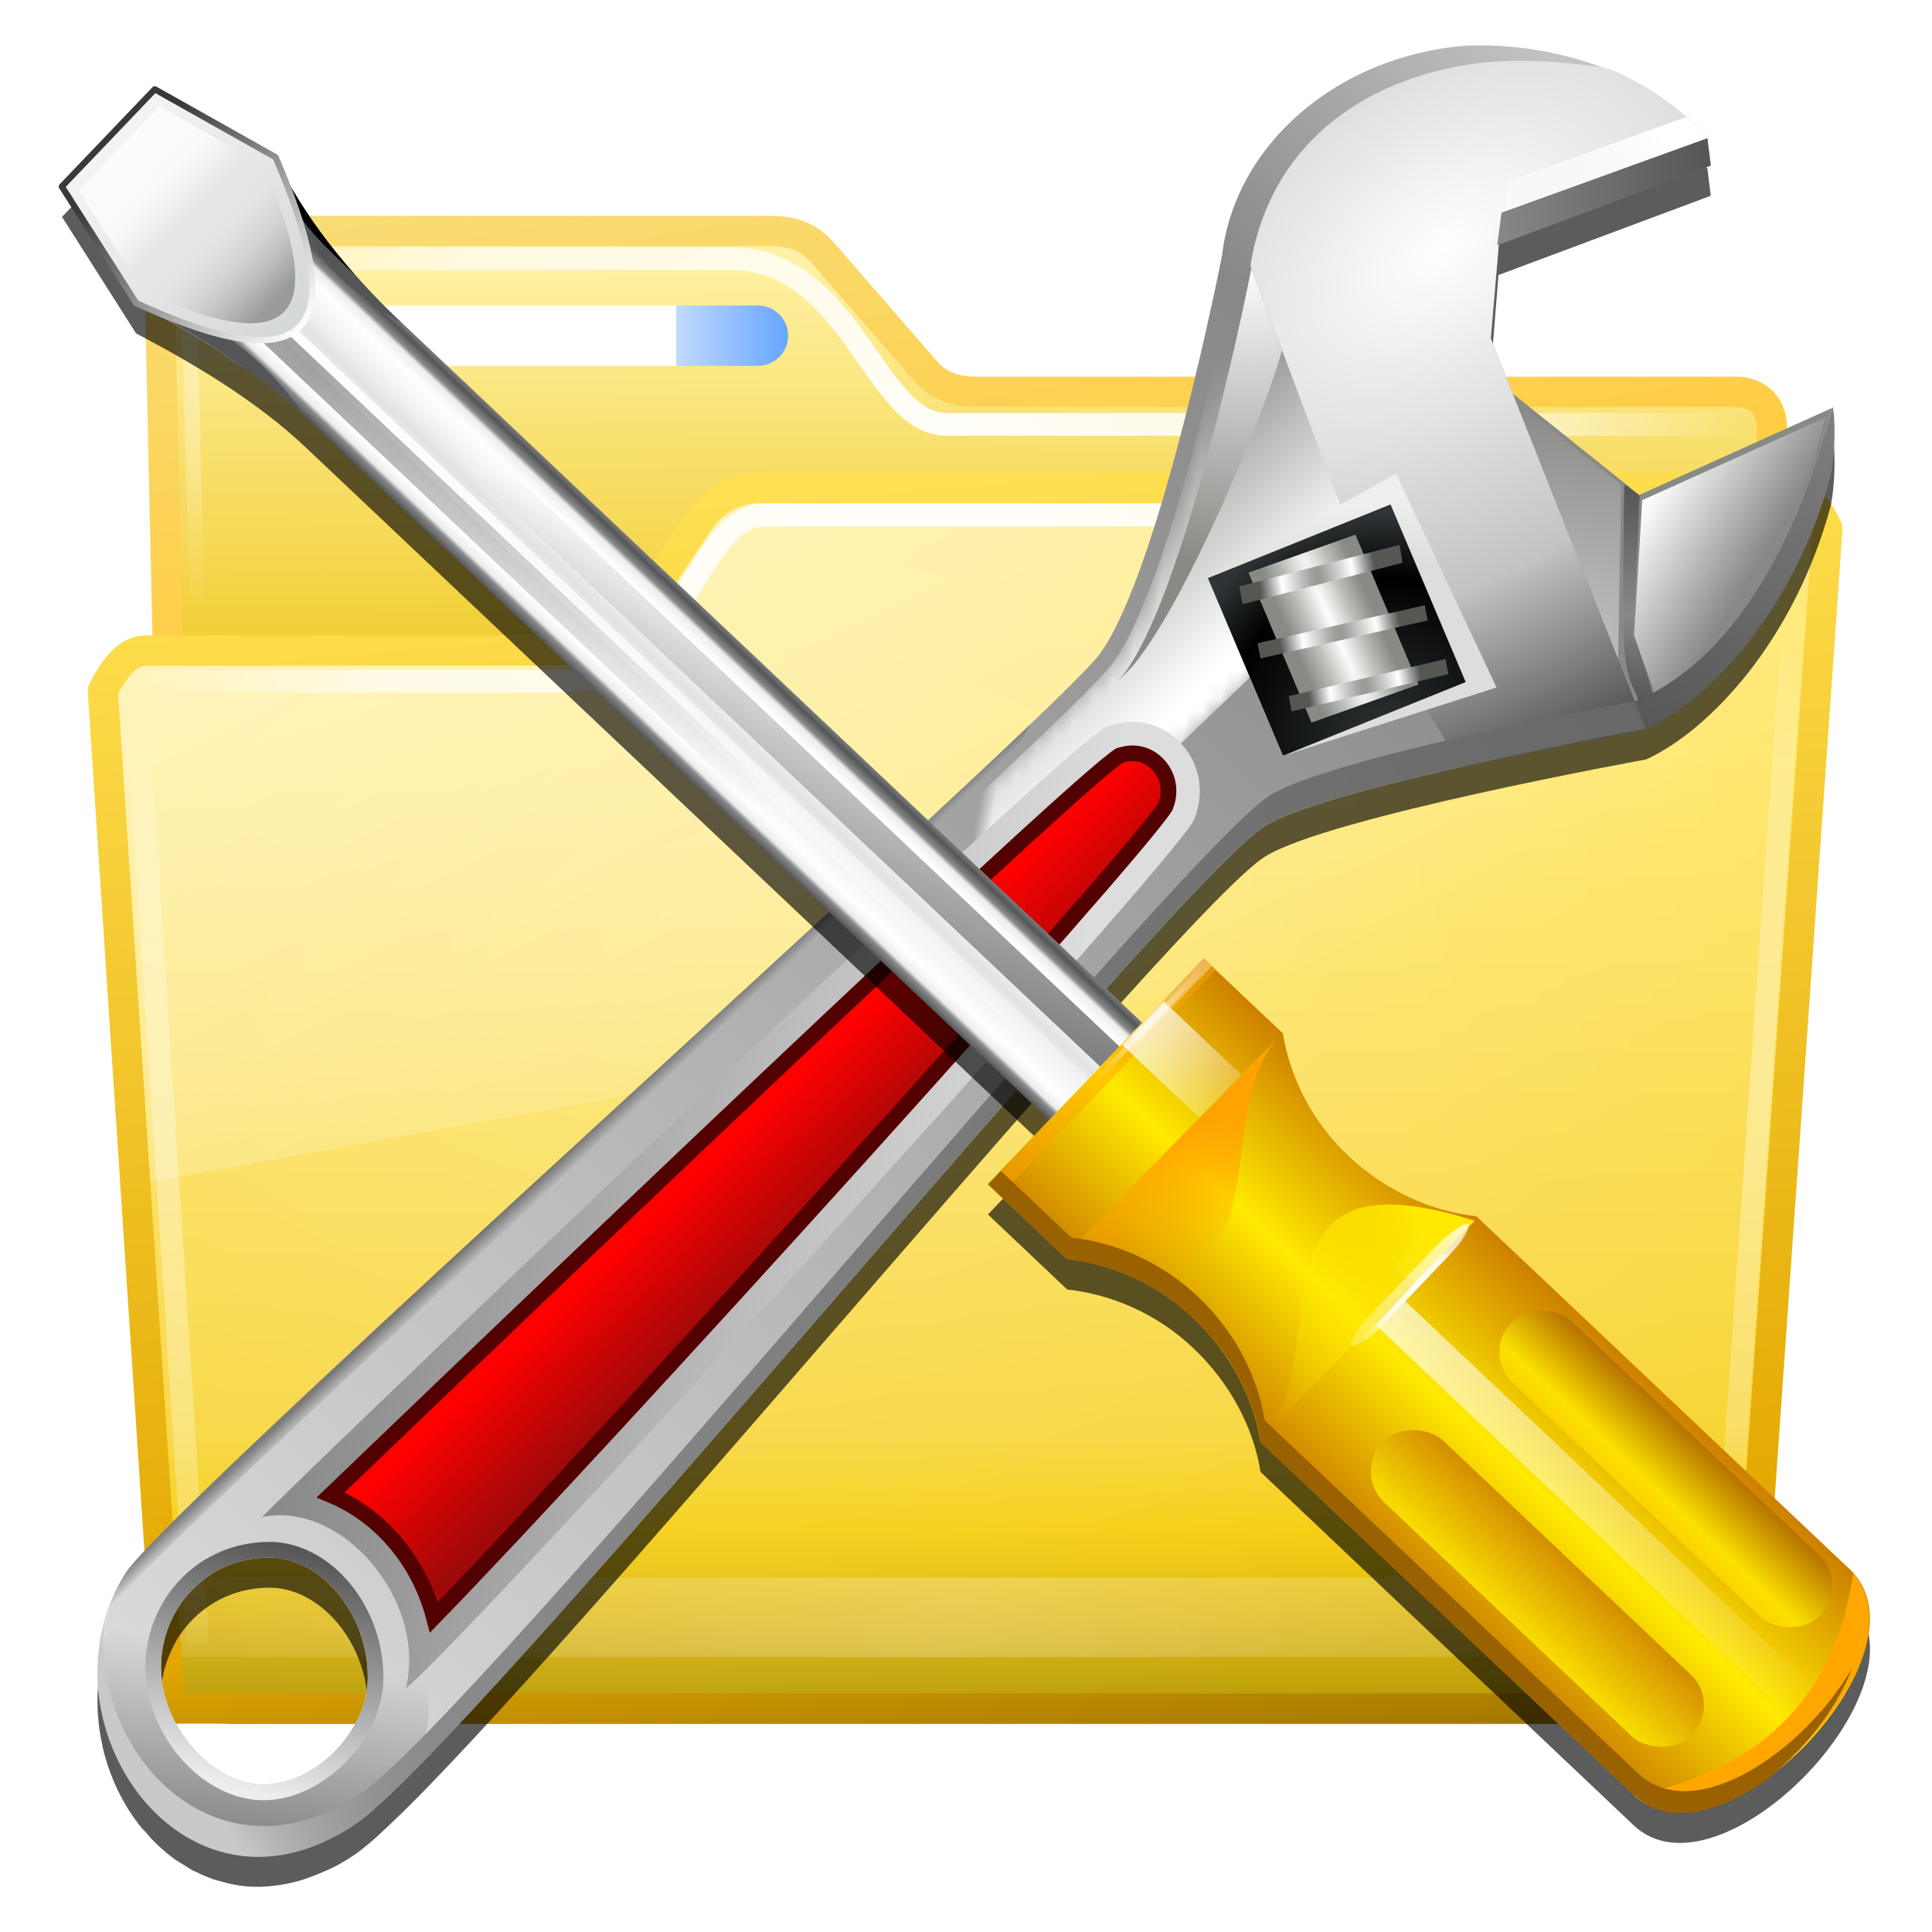 <svg height="256" viewBox="0 0 256 256" width="256" xmlns="http://www.w3.org/2000/svg" xmlns:xlink="http://www.w3.org/1999/xlink">
  <defs>
    <linearGradient id="linearGradient6701">
      <stop offset="0" stop-color="#fff"/>
      <stop offset="1" stop-color="#fff" stop-opacity="0"/>
    </linearGradient>
    <filter id="filter4454" color-interpolation-filters="sRGB" height="4.714" width="1.323" x="-.161" y="-1.857">
      <feGaussianBlur stdDeviation="15.477"/>
    </filter>
    <linearGradient id="linearGradient4786" gradientTransform="matrix(5.366 0 0 5.087 24.876 281.347)" gradientUnits="userSpaceOnUse" x1="15.133" x2="15.044" y1="17.42" y2="6.623">
      <stop offset="0" stop-color="#f0c923"/>
      <stop offset="1" stop-color="#fff1a5"/>
    </linearGradient>
    <filter id="filter4123" color-interpolation-filters="sRGB" height="1.737" width="1.154" x="-.077" y="-.369">
      <feGaussianBlur stdDeviation="6.45"/>
    </filter>
    <linearGradient id="linearGradient4790" gradientUnits="userSpaceOnUse" x1="107.5" x2="94.814" y1="357" y2="279.762">
      <stop offset="0" stop-color="#ffcd44"/>
      <stop offset="1" stop-color="#f5e38c"/>
    </linearGradient>
    <linearGradient id="linearGradient11897" gradientUnits="userSpaceOnUse" x1="148.066" x2="148.066" y1="486.029" y2="315.263">
      <stop offset="0" stop-color="#b79b0a"/>
      <stop offset=".063" stop-color="#dcb50c"/>
      <stop offset=".13" stop-color="#f5ce0c"/>
      <stop offset=".2" stop-color="#f7d435"/>
      <stop offset=".7" stop-color="#ffe564"/>
      <stop offset="1" stop-color="#ffe76d"/>
    </linearGradient>
    <radialGradient id="radialGradient69112" cx="147.016" cy="525.86" gradientTransform="matrix(1.587 0 -0 .753 -86.287 85.9)" gradientUnits="userSpaceOnUse" r="103.047" xlink:href="#linearGradient6701"/>
    <filter id="filter4375-19" color-interpolation-filters="sRGB" height="2.706" width="1.027" x="-.014" y="-.853">
      <feGaussianBlur stdDeviation="1.066"/>
    </filter>
    <linearGradient id="linearGradient4324-3">
      <stop offset="0" stop-color="#fff"/>
      <stop offset=".711" stop-color="#fff" stop-opacity=".653"/>
      <stop offset="1" stop-color="#fff" stop-opacity="0"/>
    </linearGradient>
    <linearGradient id="linearGradient6330" gradientUnits="userSpaceOnUse" x1="167.422" x2="180.588" y1="320.081" y2="482.759">
      <stop offset="0" stop-color="#ffe051"/>
      <stop offset=".853" stop-color="#e3a700"/>
      <stop offset="1" stop-color="#9b7200"/>
    </linearGradient>
    <linearGradient id="linearGradient6345" gradientUnits="userSpaceOnUse" x1="85.711" x2="130.892" y1="333.963" y2="426.569">
      <stop offset="0" stop-color="#fff" stop-opacity=".501"/>
      <stop offset="1" stop-color="#fff" stop-opacity="0"/>
    </linearGradient>
    <radialGradient id="radialGradient6522" cx="129.671" cy="373.827" gradientTransform="matrix(1.648 -.21 .129 1 -143.259 41.552)" gradientUnits="userSpaceOnUse" r="108.063">
      <stop offset="0" stop-color="#fff" stop-opacity=".3"/>
      <stop offset="1" stop-color="#fff" stop-opacity="0"/>
    </radialGradient>
    <linearGradient id="linearGradient1153" gradientUnits="userSpaceOnUse" x1="28.764" x2="104.454" y1="36.473" y2="36.473">
      <stop offset="0" stop-color="#fff"/>
      <stop offset=".804" stop-color="#fff"/>
      <stop offset=".804" stop-color="#c2daff"/>
      <stop offset="1" stop-color="#67a5ff"/>
    </linearGradient>
    <radialGradient id="radialGradient4473" cx="247.518" cy="398.591" gradientTransform="matrix(18.995 1.488 -.695 8.777 -4177.069 -3468.231)" gradientUnits="userSpaceOnUse" r="6.67" xlink:href="#linearGradient4324-3"/>
    <filter id="filter4504" color-interpolation-filters="sRGB" height="1.017" width="1.596" x="-.298" y="-.008">
      <feGaussianBlur stdDeviation=".366"/>
    </filter>
    <radialGradient id="radialGradient4510" cx="247.068" cy="400.185" gradientTransform="matrix(18.991 -1.537 .728 8.902 -4934.661 -2770.632)" gradientUnits="userSpaceOnUse" r="6.67" xlink:href="#linearGradient4324-3"/>
    <radialGradient id="radialGradient4684" cx="143.602" cy="314.059" gradientTransform="matrix(1 .005 -.003 .66 .994 125.472)" gradientUnits="userSpaceOnUse" r="101.605" xlink:href="#linearGradient4324-3"/>
    <filter id="filter4686" color-interpolation-filters="sRGB" height="1.267" width="1.014" x="-.007" y="-.133">
      <feGaussianBlur stdDeviation=".559"/>
    </filter>
    <radialGradient id="radialGradient5200" cx="143.602" cy="314.059" gradientTransform="matrix(1 .005 -.003 .66 .994 134.194)" gradientUnits="userSpaceOnUse" r="101.605" xlink:href="#linearGradient4324-3"/>
    <radialGradient id="radialGradient1239" cx="53.078" cy="315.766" gradientTransform="matrix(12.122 -.519 1.255 28.998 -987.397 -8818.051)" gradientUnits="userSpaceOnUse" r=".945" xlink:href="#linearGradient6701"/>
    <filter id="filter1241" color-interpolation-filters="sRGB" height="1.082" width="5.77" x="-2.385" y="-.041">
      <feGaussianBlur stdDeviation=".696"/>
    </filter>
    <filter id="filter11957" height="1.098" width="1.094" x="-.047" y="-.049">
      <feGaussianBlur stdDeviation="2.34"/>
    </filter>
    <linearGradient id="linearGradient6125" gradientTransform="matrix(.792 -.828 .808 .764 64.734 -65.12)" gradientUnits="userSpaceOnUse" spreadMethod="reflect" x1="32.228" x2="35.936" y1="48" y2="48">
      <stop offset="0" stop-color="#535557"/>
      <stop offset=".138" stop-color="#898a8c"/>
      <stop offset=".203" stop-color="#ececec"/>
      <stop offset=".335" stop-color="#fafafa"/>
      <stop offset=".395" stop-color="#fff"/>
      <stop offset=".531" stop-color="#fafafa"/>
      <stop offset=".845" stop-color="#ebecec"/>
      <stop offset="1" stop-color="#e1e2e3"/>
    </linearGradient>
    <linearGradient id="linearGradient6122" gradientTransform="matrix(.65 0 0 1.365 107.758 -124.767)" gradientUnits="userSpaceOnUse" x1="36.46" x2="36.46" xlink:href="#linearGradient6701" y1="89.612" y2="17.51"/>
    <linearGradient id="linearGradient6119" gradientTransform="matrix(1.114 0 0 1.112 -171.959 -128.891)" gradientUnits="userSpaceOnUse" x1="36.46" x2="39.504" xlink:href="#linearGradient3904" y1="108.283" y2="69.417"/>
    <linearGradient id="linearGradient3904">
      <stop offset="0" stop-color="#141515"/>
      <stop offset="1" stop-color="#535557" stop-opacity="0"/>
    </linearGradient>
    <clipPath id="clipPath3850">
      <path d="m5.684-4c1.084 3.861 2 8 2 12 0 17.928 8 18.508 8 0 0-4 .591-8.446 2-12-1.649-7.286-7.455-20.563-12 0z"/>
    </clipPath>
    <filter id="filter3834" height="1.151" width="1.524" x="-.262" y="-.076">
      <feGaussianBlur stdDeviation=".419"/>
    </filter>
    <filter id="filter3838" height="1.151" width="1.642" x="-.321" y="-.076">
      <feGaussianBlur stdDeviation=".419"/>
    </filter>
    <linearGradient id="linearGradient6112" gradientTransform="matrix(1.114 0 0 1.112 92.96 2.62)" gradientUnits="userSpaceOnUse" x1="38.828" x2="36.46" xlink:href="#linearGradient3904" y1="104.492" y2="17.51"/>
    <linearGradient id="linearGradient3943" gradientTransform="matrix(.77 -.805 .808 .764 65.806 -65.864)" gradientUnits="userSpaceOnUse" x1="34.165" x2="34.165" y1="4.863" y2="-14.006">
      <stop offset="0" stop-color="#d3d6d6"/>
      <stop offset="1" stop-color="#f7f7f7"/>
    </linearGradient>
    <linearGradient id="linearGradient6517" gradientTransform="matrix(.77 -.805 .808 .764 65.806 -65.864)" gradientUnits="userSpaceOnUse" x1="38.074" x2="38.074" y1="4.27" y2="-10.423">
      <stop offset="0" stop-color="#fff"/>
      <stop offset="1" stop-color="#393939"/>
    </linearGradient>
    <linearGradient id="linearGradient4190" gradientTransform="matrix(.894 -.935 .938 .887 44.053 -77.536)" gradientUnits="userSpaceOnUse" spreadMethod="reflect" x1="36" x2="28" xlink:href="#linearGradient2575-3" y1="100" y2="100"/>
    <linearGradient id="linearGradient2575-3" gradientUnits="userSpaceOnUse" x1="28" x2="28" y1="57.5" y2="0">
      <stop offset="0" stop-color="#ffea00"/>
      <stop offset="1" stop-color="#cd8000"/>
    </linearGradient>
    <clipPath id="clipPath4242">
      <path d="m-4 77.788v5.593c1.354 1.798 2.255 4.14 2.255 6.764 0 2.653-.874 5.09-2.255 6.894v26.357c0 6.117 16 6.157 16 0v-26.357c-1.381-1.805-2.255-4.241-2.255-6.894 0-2.624.901-4.966 2.255-6.764v-5.593z"/>
    </clipPath>
    <filter id="filter4238" height="1.225" width="1.15" x="-.075" y="-.112">
      <feGaussianBlur stdDeviation="1.124"/>
    </filter>
    <linearGradient id="linearGradient4346" gradientTransform="matrix(.666 -.697 .7 .662 76.177 -111.978)" gradientUnits="userSpaceOnUse" x1="5.193" x2="5.135" xlink:href="#linearGradient6701" y1="103.954" y2="115.656"/>
    <linearGradient id="linearGradient4342" gradientUnits="userSpaceOnUse" x1="5.229" x2="4.875" xlink:href="#linearGradient6701" y1="131.854" y2="128.862"/>
    <filter id="filter4404" height="1.291" width="1.23" x="-.115" y="-.146">
      <feGaussianBlur stdDeviation=".152"/>
    </filter>
    <radialGradient id="radialGradient4440" cx="4.749" cy="132.252" gradientTransform="matrix(.965 0 0 .379 132.695 53.693)" gradientUnits="userSpaceOnUse" r="5.322" xlink:href="#linearGradient6701"/>
    <linearGradient id="linearGradient4471" gradientUnits="userSpaceOnUse" x1="79.887" x2="82.301" y1="73.662" y2="82.671">
      <stop offset="0" stop-color="#ffa300"/>
      <stop offset="1" stop-color="#ffa300" stop-opacity="0"/>
    </linearGradient>
    <filter id="filter4501" height="1.149" width="1.157" x="-.079" y="-.074">
      <feGaussianBlur stdDeviation=".487"/>
    </filter>
    <linearGradient id="linearGradient4515" gradientUnits="userSpaceOnUse" x1="75.586" x2="89.453" y1="85.084" y2="79.224">
      <stop offset="0" stop-color="#ffe900"/>
      <stop offset="1" stop-color="#ffe900" stop-opacity="0"/>
    </linearGradient>
    <linearGradient id="linearGradient4525" gradientTransform="matrix(1.049 0 0 1.047 64.119 10.711)" gradientUnits="userSpaceOnUse" x1="58.557" x2="63.943" xlink:href="#linearGradient2575-3" y1="107.767" y2="107.767"/>
    <linearGradient id="linearGradient4537" gradientUnits="userSpaceOnUse" x1="9.303" x2="-5.854" xlink:href="#linearGradient6701" y1="133.252" y2="130.593"/>
    <filter id="filter4551" height="1.673" width="1.064" x="-.032" y="-.337">
      <feGaussianBlur stdDeviation=".155"/>
    </filter>
    <clipPath id="clipPath4588">
      <path d="m13.038 82.093 5.304 5.304c2.989.421 6.065 1.788 8.553 4.276 2.516 2.516 3.998 5.655 4.399 8.676l24.995 24.995c5.801 5.801 21.012-9.334 15.173-15.173l-24.995-24.995c-3.021-.401-6.16-1.884-8.676-4.399-2.488-2.488-3.855-5.564-4.276-8.553l-5.304-5.304z"/>
    </clipPath>
    <filter id="filter4584" height="1.113" width="1.088" x="-.044" y="-.056">
      <feGaussianBlur stdDeviation="1.083"/>
    </filter>
    <radialGradient id="radialGradient4602" cx="4.749" cy="132.252" gradientTransform="matrix(.965 0 0 .379 133.228 28.956)" gradientUnits="userSpaceOnUse" r="5.322" xlink:href="#linearGradient6701"/>
    <clipPath id="clipPath4632">
      <rect filter="url(#filter4626)" height="3.742" rx="0" width="13.334" x="-2.926" y="130.973"/>
    </clipPath>
    <filter id="filter4626" height="2.196" width="1.258" x="-.129" y="-.598">
      <feGaussianBlur stdDeviation=".425"/>
    </filter>
    <linearGradient id="linearGradient6930" gradientTransform="matrix(1.164 -.03 .028 1.158 76.791 -110.03)" gradientUnits="userSpaceOnUse" x1="8.383" x2="15.022" y1="8.32" y2="14.959">
      <stop offset="0" stop-color="#fff" stop-opacity=".739"/>
      <stop offset=".25" stop-color="#fff" stop-opacity="0"/>
      <stop offset=".5" stop-color="#ccc" stop-opacity="0"/>
      <stop offset="1" stop-color="#9a9a9a"/>
    </linearGradient>
    <linearGradient id="linearGradient7698" gradientTransform="matrix(1.049 0 0 1.047 75.714 11.392)" gradientUnits="userSpaceOnUse" x1="58.557" x2="63.943" y1="107.767" y2="107.767">
      <stop offset="0" stop-color="#ffd700"/>
      <stop offset=".252" stop-color="#ffea00"/>
      <stop offset="1" stop-color="#b06d00"/>
    </linearGradient>
    <linearGradient id="linearGradient4338" gradientTransform="matrix(.965 0 0 .963 130.227 2.689)" gradientUnits="userSpaceOnUse" x1="5.193" x2="5.193" xlink:href="#linearGradient6701" y1="88.987" y2="145.649"/>
    <filter id="filter12490" height="1.094" width="1.098" x="-.049" y="-.047">
      <feGaussianBlur stdDeviation="2.351"/>
    </filter>
    <linearGradient id="linearGradient11382" gradientTransform="matrix(.97 -.083 -.084 -.972 -104.658 -192.518)" gradientUnits="userSpaceOnUse" x1="258.884" x2="286.16" y1="-326.09" y2="-287.653">
      <stop offset="0" stop-color="#555"/>
      <stop offset=".686" stop-color="#888"/>
    </linearGradient>
    <linearGradient id="linearGradient11384" gradientTransform="matrix(1.022 .18 -.18 1.022 84.84 42.714)" gradientUnits="userSpaceOnUse" x1="92.628" x2="104.532" y1="26.589" y2="31.235">
      <stop offset="0" stop-color="#fff"/>
      <stop offset=".639" stop-color="#888"/>
    </linearGradient>
    <radialGradient id="radialGradient11386" cx="172.123" cy="4.748" gradientTransform="matrix(7.211 -.294 -.236 -5.843 -1071.666 175.125)" gradientUnits="userSpaceOnUse" r="4.697">
      <stop offset="0" stop-color="#fff"/>
      <stop offset="1" stop-color="#3e3e3e"/>
    </radialGradient>
    <linearGradient id="linearGradient11388" gradientTransform="matrix(1.022 .18 -.18 1.022 84.84 42.714)" gradientUnits="userSpaceOnUse" x1="14.921" x2="107.755" y1="124.677" y2="-17.99">
      <stop offset="0" stop-color="#ddd"/>
      <stop offset=".686" stop-color="#888"/>
      <stop offset=".893" stop-color="#ddd"/>
    </linearGradient>
    <linearGradient id="linearGradient11392" gradientTransform="translate(-80)" gradientUnits="userSpaceOnUse" x1="40.528" x2="52.982" xlink:href="#XMLID_4_" y1="55.75" y2="64.646"/>
    <linearGradient id="XMLID_4_" gradientTransform="translate(-80)" gradientUnits="userSpaceOnUse" x1="40.528" x2="52.982" y1="55.75" y2="64.646">
      <stop offset="0" stop-color="#fff" stop-opacity="0"/>
      <stop offset=".893" stop-color="#fff"/>
    </linearGradient>
    <mask id="mask10545" maskUnits="userSpaceOnUse">
      <path d="m-.051 18.554-.796-8.894s8.988-5.178 11.227-6.467c-6.395-3.983-14.034-2.123-14.121-2.1-7.162 1.903-12.167 7.772-12.167 14.129 0 .239.007.479.021.718v.002c0 .357-.363 20.788-3.366 26.896-1.081 2.198-11.148 15.342-22.805 30.562-12.137 15.847-27.242 35.568-28.24 38.04-.541 1.338-.781 2.686-.781 3.995 0 3.786 2.019 7.228 4.596 9.186.4-.701.828-1.443 1.286-2.229-1.823-1.291-3.266-3.318-3.698-5.609-.396-2.096.064-4.303 1.264-6.057 1.171-1.713 2.972-2.871 5.07-3.263 1.626-.303 3.379.13 4.94 1.219.193.135.376.284.558.436 10.748-16.885 29.125-43.768 60.258-85.294-1.872-3.04-3.246-5.27-3.246-5.27z" fill="url(#linearGradient10549)"/>
    </mask>
    <linearGradient id="linearGradient10549" gradientUnits="userSpaceOnUse" x1="-64.279" x2="-55.064" y1="125.786" y2="108.343">
      <stop offset="0"/>
      <stop offset=".893" stop-color="#fff"/>
    </linearGradient>
    <radialGradient id="radialGradient11394" cx="77.004" cy="13.14" gradientTransform="matrix(.363 .532 -.857 .585 144.478 21.356)" gradientUnits="userSpaceOnUse" r="64.406">
      <stop offset="0" stop-color="#fff"/>
      <stop offset=".5" stop-color="#c3c4c2"/>
      <stop offset="1"/>
    </radialGradient>
    <linearGradient id="linearGradient11396" gradientUnits="userSpaceOnUse" x1="77.217" x2="73.449" y1="44.766" y2="30.555">
      <stop offset=".722" stop-color="#ddd"/>
      <stop offset="1" stop-color="#eeeeec"/>
    </linearGradient>
    <radialGradient id="radialGradient11398" cx="78.776" cy="44.608" gradientUnits="userSpaceOnUse" r="14.32">
      <stop offset="0" stop-color="#2e3436"/>
      <stop offset=".722"/>
      <stop offset="1" stop-color="#2e3436"/>
    </radialGradient>
    <radialGradient id="radialGradient11400" cx="92.734" cy="20.431" gradientTransform="matrix(.613 -.292 -5.266 -7.965 125.01 227.992)" gradientUnits="userSpaceOnUse" r="4.145">
      <stop offset="0" stop-color="#fff"/>
      <stop offset=".527" stop-color="#babdb6"/>
      <stop offset="1" stop-color="#888a85"/>
    </radialGradient>
    <radialGradient id="radialGradient11402" cx="292.492" cy="43.389" gradientTransform="matrix(.498 -.221 -2.937 -8.328 56.261 466.268)" gradientUnits="userSpaceOnUse" r="6.873" xlink:href="#lg2"/>
    <linearGradient id="lg2">
      <stop offset="0" stop-color="#888a85"/>
      <stop offset=".621" stop-color="#fff"/>
      <stop offset="1" stop-color="#555753"/>
    </linearGradient>
    <radialGradient id="radialGradient11404" cx="290.843" cy="36.07" gradientTransform="matrix(.489 -.206 -2.591 -7.093 29.692 361.615)" gradientUnits="userSpaceOnUse" r="6.874" xlink:href="#lg2"/>
    <radialGradient id="radialGradient11406" cx="274.566" cy="36.065" gradientTransform="matrix(.523 -.215 -2.627 -7.052 27.423 356.024)" gradientUnits="userSpaceOnUse" r="6.873" xlink:href="#lg2"/>
    <linearGradient id="linearGradient11410" gradientTransform="matrix(1.022 .18 -.18 1.022 84.84 42.714)" gradientUnits="userSpaceOnUse" x1="93.023" x2="93.023" y1="39.387" y2="25.929">
      <stop offset="0" stop-color="#555"/>
      <stop offset=".397" stop-color="#888"/>
      <stop offset="1" stop-color="#555"/>
    </linearGradient>
    <linearGradient id="linearGradient11412" gradientTransform="matrix(1.022 .18 -.18 1.022 84.84 42.714)" gradientUnits="userSpaceOnUse" x1="16.78" x2="67.724" y1="80.697" y2="80.697">
      <stop offset="0" stop-color="#888"/>
      <stop offset=".893" stop-color="#ddd"/>
    </linearGradient>
    <linearGradient id="linearGradient11414" gradientTransform="matrix(1.022 .18 -.18 1.022 84.84 42.714)" gradientUnits="userSpaceOnUse" x1="40.712" x2="48.55" y1="75.172" y2="80.9">
      <stop offset=".213" stop-color="#f00"/>
      <stop offset="1" stop-color="#9f0909"/>
    </linearGradient>
    <radialGradient id="radialGradient11416" cx="64.988" cy="15.943" gradientTransform="matrix(1.022 .18 -.18 1.022 84.84 42.714)" gradientUnits="userSpaceOnUse" r="19.618">
      <stop offset="0" stop-color="#fff"/>
      <stop offset="1" stop-color="#888a85"/>
    </radialGradient>
    <linearGradient id="linearGradient11418" gradientTransform="matrix(1.022 .18 -.18 1.022 84.84 42.714)" gradientUnits="userSpaceOnUse" x1="18.777" x2="18.777" xlink:href="#lg3" y1="129.599" y2="114.606"/>
    <linearGradient id="lg3">
      <stop offset="0"/>
      <stop offset="1" stop-opacity="0"/>
    </linearGradient>
    <linearGradient id="linearGradient11420" gradientTransform="matrix(1.022 .18 -.18 1.022 84.84 42.714)" gradientUnits="userSpaceOnUse" x1="17.509" x2="18.876" y1="123.231" y2="107.209">
      <stop offset="0" stop-color="#eee"/>
      <stop offset="1" stop-color="#535353"/>
    </linearGradient>
    <linearGradient id="linearGradient11422" gradientTransform="matrix(1.022 .18 -.18 1.022 84.84 42.714)" gradientUnits="userSpaceOnUse" x1="31.5" x2="32.348" xlink:href="#lg3" y1="80.044" y2="80.672"/>
    <linearGradient id="linearGradient11424" gradientUnits="userSpaceOnUse" x1="11.918" x2="98.418" y1="119.058" y2="44.058">
      <stop offset="0" stop-color="#c9c9c9"/>
      <stop offset=".023" stop-color="#b2b2b2"/>
      <stop offset=".05" stop-color="#9f9f9f"/>
      <stop offset=".082" stop-color="#929292"/>
      <stop offset=".122" stop-color="#8a8a8a"/>
      <stop offset=".201" stop-color="#888"/>
      <stop offset="1" stop-color="#686868"/>
    </linearGradient>
    <clipPath id="clipPath4092">
      <path d="m59.849 42.398c-2.256 4.589-49.132 63.861-51.075 68.668-4.104 10.152 7.657 22.367 17.215 13.203 6.302-6.042 40.97-68.158 46.14-72.854 3.494-3.174 22.875-10.332 22.875-10.332l-14.08-22.853s-18.2 18.322-21.075 24.168z"/>
    </clipPath>
    <filter id="filter4503" height="1.024" width="1.024" x="-.012" y="-.012">
      <feGaussianBlur stdDeviation=".438"/>
    </filter>
    <linearGradient id="linearGradient11408" gradientTransform="matrix(1.009 -.087 -.084 -.972 -109.57 -192.356)" gradientUnits="userSpaceOnUse" x1="247.602" x2="261.973" y1="-288.608" y2="-288.608">
      <stop offset="0" stop-color="#888"/>
      <stop offset="1" stop-color="#555"/>
    </linearGradient>
    <linearGradient id="linearGradient11390" gradientTransform="matrix(1.022 .18 -.18 1.022 84.84 42.714)" gradientUnits="userSpaceOnUse" x1="77.04" x2="92.612" xlink:href="#XMLID_4_" y1="14.124" y2="4.882"/>
  </defs>
  <rect fill-rule="evenodd" filter="url(#filter4454)" height="20" opacity=".8" rx="8.153" ry="10" transform="matrix(.903 0 0 .297 9.573 162.761)" width="230" x="15" y="201"/>
  <g enable-background="new" transform="matrix(1.058 0 0 1.064 -28.633 -300.291)">
    <path d="m52.094 312c-2.336 0-4.094 1.278-4.094 3.95v167.466c0 3.952 2.447 6.585 5.772 6.585h189.555c3.344 0 4.673-2.461 4.673-5.905v-147.522c0-2.951-2.011-4.547-4.516-4.547h-93.987c-1.693 0-4.434-.205-6.493-2.561l-13.071-14.954c-1.757-2.011-4.225-2.511-6.09-2.511z" fill="url(#linearGradient4786)" fill-rule="evenodd"/>
    <path d="m122.25 324c-3.198 0-5.916 1.724-7.531 4.125l-7.656 11.344c-1.912 2.841-5.3 4.78-9.469 4.781h-44.691c-3.197 0-5.392 3.037-5.344 5.062l.406 16.688h199.194l1.281-36.938c.104-3.037-2.147-5.062-5.344-5.062z" fill-rule="evenodd" filter="url(#filter4123)" opacity=".712" transform="translate(0 20)"/>
    <path d="m51.094 311c-2.336 0-4.094 1.278-4.094 3.95l3.78 168.466c0 3.952 2.447 6.585 5.772 6.585h183.996c3.344 0 4.673-2.461 4.673-5.905l3.78-148.522c0-2.951-2.011-4.547-4.516-4.547h-94.987c-1.693 0-4.434-.205-6.493-2.561l-13.071-14.954c-1.757-2.011-4.225-2.511-6.09-2.511z" fill="none" stroke="url(#linearGradient4790)" stroke-width="3.769"/>
    <path d="m51.07 314.443h67.537c15.096 0 17.92 20.638 26.983 20.638h103.022" fill="none" filter="url(#filter4686)" stroke="url(#radialGradient5200)" stroke-width="2.827"/>
    <path d="m32.764 36.473h67.69" fill="#82b7ff" stroke="url(#linearGradient1153)" stroke-linecap="round" stroke-width="8" transform="matrix(.945 0 0 .94 27.055 289.746)"/>
    <path d="m50.673 296.605 1.095 41.308" fill="none" filter="url(#filter1241)" opacity=".6" stroke="url(#radialGradient1239)" stroke-width="1.885" transform="translate(0 20)"/>
  </g>
  <g enable-background="new" transform="matrix(1.058 0 0 1.064 -28.703 -290.725)">
    <path d="m122.254 334.01h128.406c3.197 0 5.344 5.062 5.344 5.062l-10.344 146.938h-197.25l-8.406-126.688s2.116-5.062 5.312-5.062l52.281-.031c4.168-.002 7.557-1.94 9.469-4.781l7.656-11.344c1.616-2.401 4.333-4.094 7.531-4.094z" fill="url(#linearGradient11897)"/>
    <path d="m245.656 480.938h-197.25v3h197.25z" fill="url(#radialGradient69112)" fill-rule="evenodd" filter="url(#filter4375-19)" opacity=".499" transform="matrix(1 0 0 3.292 0 -1113.528)"/>
    <path d="m122.254 334.01h128.406c3.197 0 5.344 5.062 5.344 5.062l-10.344 146.938h-197.25l-8.406-126.688s2.116-5.062 5.312-5.062l52.281-.031c4.168-.002 7.557-1.94 9.469-4.781l7.656-11.344c1.616-2.401 4.333-4.094 7.531-4.094z" fill="url(#radialGradient6522)"/>
    <path d="m122.254 334.009c-3.198 0-5.916 1.692-7.531 4.093l-7.657 11.344c-1.912 2.841-5.299 4.78-9.467 4.782l-52.282.031c-3.197 0-5.33 3.037-5.311 5.063l4.287 61.42 208.935-37.755 2.777-43.916c-.003-3.038-2.148-5.063-5.344-5.063z" fill="url(#linearGradient6345)"/>
    <path d="m241.877 480.938h-187.801v3h187.801z" fill="url(#radialGradient69112)" fill-rule="evenodd" filter="url(#filter4375-19)" opacity=".3" transform="matrix(1 0 0 .722 0 131.781)"/>
    <path d="m122.188 323h128.406c3.197 0 5.344 5.062 5.344 5.062l-10.344 146.938h-197.25l-8.406-126.688s2.116-5.062 5.312-5.062l52.281-.031c4.168-.002 7.557-1.94 9.469-4.781l7.656-11.344c1.616-2.401 4.333-4.094 7.531-4.094z" fill="none" stroke="url(#linearGradient6330)" stroke-linecap="round" stroke-linejoin="round" stroke-width="3.769" transform="translate(.066 11.01)"/>
    <path d="m242.728 466.93 9.579-136.678" fill="none" filter="url(#filter4504)" opacity=".6" stroke="url(#radialGradient4473)" stroke-width="2.827" transform="translate(.066 11.01)"/>
    <path d="m51.845 467.081-7.683-117.524" fill="none" filter="url(#filter4504)" opacity=".6" stroke="url(#radialGradient4510)" stroke-width="2.827" transform="translate(.066 11.01)"/>
    <path d="m45.401 347.075h52.419c15.096 0 16.03-20.715 25.093-20.715h125.699" fill="none" filter="url(#filter4686)" stroke="url(#radialGradient4684)" stroke-width="2.827" transform="translate(.066 11.01)"/>
  </g>
  <g transform="matrix(2 0 0 2 -131.041 -107.017)">
    <path d="m162.985 58.511c-.287.009-.46.03-.469.031-8.498.723-15.189 6.619-16.031 13.906-.006.033-4.101 20.92-8.094 26.375-3.133 4.282-61.741 56.407-64.594 60.969-1.847 2.953-2.189 6.366-1.469 9.469.002.01-.002.021 0 .031.466 1.985 1.353 3.826 2.594 5.344.065.08.152.14.219.219.113.132.225.28.344.406.162.173.328.338.5.5.317.298.654.587 1 .844.041.031.083.064.125.094.162.116.332.206.5.312.255.162.513.331.781.469.03.015.064.016.094.031.195.098.392.197.594.281.104.043.207.085.312.125.086.032.163.064.25.094.143.049.292.083.438.125.55.159 1.133.29 1.719.344.345.031.707.04 1.062.031.149-.004.287-.02.438-.031.526-.038 1.049-.12 1.594-.25.123-.029.251-.06.375-.094.197-.054.395-.121.594-.188.346-.116.68-.25 1.031-.406.141-.063.295-.118.438-.188.204-.1.419-.198.625-.312.071-.04.147-.084.219-.125.28-.162.561-.342.844-.531.23-.154.511-.376.812-.625.205-.169.452-.383.688-.594.312-.28.731-.684 1.094-1.031.311-.298.654-.624 1-.969.007-.012.024-.019.031-.031 13.271-13.226 51.195-59.411 56.688-62.875 4.144-2.613 25.25-6.438 25.25-6.438 4.157-1.897 9.843-7.867 12.25-16.875.416-2.36.169-4.841.062-4.406l-12.781 5.75-8.375-6.719-1.438-3.656.5-6.188 14.062-5.25-.219-1.812c-5.452-6.069-13.646-6.222-15.656-6.156zm-79.656 100.187c3.435-.032 6.588 3.708 6.562 7.969-.021 3.524-3.439 7.031-6.875 7.062-3.436.033-6.765-3.821-6.812-7.688-.003-.232-.019-.488 0-.719.019-.23.053-.461.094-.688.122-.68.353-1.32.656-1.938.101-.206.193-.398.312-.594 1.2-1.958 3.348-3.38 6.062-3.406z" filter="url(#filter12490)" opacity=".8"/>
    <path d="m172.7 98.552c3.938-.615 11.819-8.247 14.197-18.013.106-.434.349 2.057-.067 4.417-2.407 9.008-8.106 14.966-12.262 16.863z" fill="url(#linearGradient11382)" stroke-width="1.038"/>
    <path d="m186.897 80.539-12.772 5.759-8.387-6.717c-.946 1.38-.427 21.59 4.125 21.32 8.332-.495 14.217-9.269 17.035-20.362z" fill="#888a85" stroke-width="1.038"/>
    <path d="m174.324 86.646-.55 9.063 1.372 3.626c2.261-1.241 4.265-3.161 5.993-5.587 2.302-3.44 4.087-7.782 5.302-12.564z" fill="url(#linearGradient11384)" stroke-width="1.038"/>
    <path d="m166.466 80.527c-.004.005-.025.024-.028.031-.007.012-.021.045-.028.06-.9 2.032-1.08 20.743 3.382 20.478.987-.059 1.955-.235 2.872-.516l.264-14.96z" fill="url(#radialGradient11386)" opacity=".514" stroke-width="1.038"/>
    <path d="m162.519 56.544c-8.498.723-15.194 6.609-16.036 13.897-.006.033-4.102 20.929-8.095 26.384-3.133 4.282-61.736 56.396-64.589 60.958-6.025 9.634 3.798 24.235 15.221 16.594 7.531-5.038 54.166-62.258 60.297-66.125 4.144-2.613 25.248-6.434 25.248-6.434l-10.277-25.889.711-8.326 13.643-4.947c-6.231-6.936-16.057-6.117-16.124-6.111zm-79.202 100.158c3.435-.032 6.596 3.707 6.57 7.968-.021 3.524-3.446 7.039-6.882 7.071-3.436.033-6.767-3.842-6.815-7.708-.045-3.715 2.785-7.287 7.127-7.33z" fill="url(#linearGradient11388)" stroke-width="1.038"/>
    <path d="m-.051 18.554-.796-8.894s8.988-5.178 11.227-6.467c-6.395-3.983-14.034-2.123-14.121-2.1-7.162 1.903-12.167 7.772-12.167 14.129 0 .239.007.479.021.718v.002c0 .357-.363 20.788-3.366 26.896-1.081 2.198-11.148 15.342-22.805 30.562-12.137 15.847-27.242 35.568-28.24 38.04-.541 1.338-.781 2.686-.781 3.995 0 3.786 2.019 7.228 4.596 9.186.4-.701.828-1.443 1.286-2.229-1.823-1.291-3.266-3.318-3.698-5.609-.396-2.096.064-4.303 1.264-6.057 1.171-1.713 2.972-2.871 5.07-3.263 1.626-.303 3.379.13 4.94 1.219.193.135.376.284.558.436 10.748-16.885 29.125-43.768 60.258-85.294-1.872-3.04-3.246-5.27-3.246-5.27z" fill="url(#linearGradient11392)" mask="url(#mask10545)" transform="matrix(1.022 .18 -.18 1.022 166.628 57.135)"/>
    <path d="m164.289 75.929.711-8.326 13.643-4.947c-1.704-1.935-3.929-3.511-6.491-4.581-3.256-.596-6.668-.696-9.176-.316-8.379 1.271-13.543 6.388-14.615 13.38l6.304 16.746 3.048-1.232 4.439 12.188-2.511 1.142 2.784 4.312 12.142-2.476z" fill="url(#radialGradient11394)" stroke-width="1.038"/>
    <polygon fill="url(#linearGradient11396)" points="65.82 36.446 76.487 27.791 85.179 40.128 72.511 46.783" transform="matrix(1.022 .18 -.18 1.022 84.84 42.714)"/>
    <polygon fill="url(#radialGradient11398)" points="65.82 36.446 76.487 29.791 83.179 40.128 72.511 46.783" transform="matrix(1.022 .18 -.18 1.022 84.84 42.714)"/>
    <polygon fill="url(#radialGradient11400)" points="68.311 35.653 74.616 32.078 80.237 40.809 73.932 44.384" transform="matrix(1.022 .18 -.18 1.022 84.84 42.714)"/>
    <polygon fill="url(#radialGradient11402)" points="67.891 36.615 77.497 32.233 77.891 33.323 68.284 37.705" transform="matrix(1.022 .18 -.18 1.022 84.84 42.714)"/>
    <polygon fill="url(#radialGradient11404)" points="72.212 42.972 81.653 38.899 82.001 39.827 72.56 43.9" transform="matrix(1.022 .18 -.18 1.022 84.84 42.714)"/>
    <polygon fill="url(#radialGradient11406)" points="69.661 39.991 79.757 35.751 80.11 36.673 70.015 40.914" transform="matrix(1.022 .18 -.18 1.022 84.84 42.714)"/>
    <path d="m173.166 85.606c-.091.268-.119 8.437-.085 8.728-.081 4.482.893 4.8.966 5.607.819-.292.254.093.998-.354-.052-.395-.956-3.172-1.336-4.171.133-2.225.411-8.47.445-9.062-.378-.301-.523-.419-.988-.747z" fill="url(#linearGradient11410)" stroke-width="1.038"/>
    <path d="m82.906 154.012c5.259-1.076 10.905 5.483 9.507 11.353 4.044-3.29 51.175-55.007 52.217-57.553 1.594-3.898-2.093-7.662-5.819-6.143-2.599 1.058-56.247 52.413-55.905 52.343z" fill="url(#linearGradient11412)" stroke-width="1.038"/>
    <path d="m139.664 103.582c-2.977 1.959-31.691 29.228-52.239 48.966 1.335.555 2.617 1.4 3.739 2.558 1.554 1.603 2.57 3.543 3.101 5.554 11.288-11.611 46.359-50.332 48.466-53.708.071-.186.13-.372.163-.557.15-.85-.098-1.674-.712-2.287-.682-.682-1.618-.864-2.517-.526z" fill="url(#linearGradient11414)" stroke="#530000" stroke-width="1.038"/>
    <path d="m148.427 71.314c-.653 3.257-4.427 21.359-8.363 26.737-.105.144-.268.337-.463.557.538-.518.931-.922 1.133-1.177 3.716-4.678 8.919-17.454 9.718-20.736z" fill="url(#radialGradient11416)" stroke-width="1.038"/>
    <path d="m92.604 171.177c.842-1.44 1.338-3.031 1.327-4.633-.02-3.328-1.516-6.695-3.999-9.011-1.973-1.84-4.378-2.857-6.773-2.864-3.089-.007-5.933 1.079-8.008 3.059-1.818 1.735-2.933 4.051-3.174 6.49-.023 8.326 8.005 16.206 17.044 10.16.791-.528 2.019-1.64 3.582-3.2zm-9.599.563c-3.436.033-6.767-3.842-6.815-7.708-.046-3.717 2.784-7.289 7.127-7.33 3.435-.032 6.596 3.707 6.57 7.968-.021 3.524-3.446 7.039-6.882 7.071z" fill="url(#linearGradient11418)" opacity=".5" stroke-width="1.038"/>
    <path d="m90.925 164.675c.016-2.552-1.026-5.121-2.786-6.876-1.399-1.394-3.114-2.152-4.831-2.136-2.216.022-4.264.881-5.771 2.42-1.542 1.575-2.411 3.748-2.384 5.961.056 4.528 3.876 8.772 7.862 8.734 3.967-.037 7.885-4.05 7.91-8.103zm-7.92 7.065c-3.436.033-6.767-3.842-6.815-7.708-.046-3.717 2.784-7.289 7.127-7.33 3.435-.032 6.596 3.707 6.57 7.968-.021 3.524-3.446 7.039-6.882 7.071z" fill="url(#linearGradient11420)" stroke-width="1.038"/>
    <path d="m132.712 103.325c.355-.487.712-1.107 1.065-1.828-14.514 13.874-57.543 52.393-59.977 56.285-.474.758-.839 1.547-1.124 2.355 6.642-7.623 57.217-52.939 60.035-56.812z" fill="url(#linearGradient11422)" opacity=".4" stroke-width="1.038"/>
    <path clip-path="url(#clipPath4092)" d="m72.13 49.416c-5.17 4.696-39.838 66.812-46.14 72.854-7.9 7.574-17.295.543-18.004-7.856-.779 9.204 9.482 18.026 18.004 9.856 6.302-6.042 40.97-68.158 46.14-72.854 3.494-3.174 22.875-10.332 22.875-10.332l-1.001-1.625c-3.999 1.506-18.857 7.215-21.874 9.957z" fill="url(#linearGradient11424)" filter="url(#filter4503)" transform="matrix(1.022 .18 -.18 1.022 84.84 42.714)"/>
    <path d="m165 67.603 13.643-4.947.224 1.824-14.154 5.282z" fill="url(#linearGradient11408)" stroke-width="1.038"/>
    <path d="m165.191 67.533 13.452-4.878c-.458-.51-.939-.965-1.43-1.394l-11.853 4.298z" fill="url(#linearGradient11390)" stroke-width="1.038"/>
  </g>
  <g transform="matrix(2 0 0 2 -153.291 226.331)">
    <path d="m86.91-105.266-6.156 6.469 4.906 7.719c3.955 2.077 8.017 4.506 11.25 7.562l49.25 46.562-4.062 4.25 5.25 4.969c2.898.329 5.881 1.547 8.344 3.875 2.49 2.354 4.01 5.326 4.469 8.219l24.719 23.406c5.741 5.427 20.091-9.506 14.312-14.969l-24.75-23.375c-2.928-.309-5.979-1.677-8.469-4.031-2.462-2.328-3.867-5.232-4.344-8.094l-5.25-4.969-4.062 4.25-49.25-46.562c-3.233-3.056-6.368-6.899-8.156-10.75z" filter="url(#filter11957)" opacity=".8"/>
    <path d="m80.741-100.808 4.927 7.724c3.955 2.077 8.006 4.502 11.239 7.558l84.333 79.724 6.159-6.444-84.333-79.724c-3.233-3.056-6.372-6.929-8.16-10.78l-8.006-4.502z" fill="url(#linearGradient6125)"/>
    <rect fill="url(#linearGradient6122)" height="95.019" transform="matrix(.691 -.723 -.727 -.687 0 0)" width="1.077" x="131.455" y="-100.858"/>
    <rect fill="url(#linearGradient6119)" height="61.158" opacity=".386" transform="matrix(-.691 .723 -.727 -.687 0 0)" width="1.545" x="-131.901" y="-64.834"/>
    <g clip-path="url(#clipPath3850)" transform="matrix(.77 -.805 .808 .764 84.526 -85.45)">
      <path d="m4.297-4.129h1.367c2.656 3.815 2.935 7.97 1.953 12.305l-2.637.977z" fill="#535557" fill-rule="evenodd" filter="url(#filter3834)"/>
      <path d="m18.977-4.129h-1.367c-2.656 3.815-2.935 7.97-1.953 12.305l2.637.977z" fill="#535557" fill-rule="evenodd" filter="url(#filter3838)"/>
      <path d="m18.977-4.129-.746.069c-2.114 2.732-2.488 3-2.367 8.99l2.43 4.222z" fill-rule="evenodd" filter="url(#filter3838)"/>
    </g>
    <rect fill="url(#linearGradient6112)" height="105.012" transform="matrix(.691 -.723 .727 .687 0 0)" width="1.846" x="133.582" y="22.102"/>
    <path d="m80.741-100.808 4.927 7.724c13.052 5.985 13.55.366 9.238-9.665l-8.006-4.502z" style="stroke-width:.412;stroke-linecap:round;stroke-linejoin:round;stroke-dashoffset:1.088;fill:url(#linearGradient3943);stroke:url(#linearGradient6517)"/>
    <path d="m142.084-34.707 5.249 4.963c2.898.329 5.901 1.565 8.364 3.892 2.49 2.354 3.996 5.333 4.455 8.226l24.736 23.384c5.741 5.427 20.08-9.5 14.301-14.963l-24.736-23.384c-2.928-.309-5.996-1.654-8.486-4.008-2.462-2.328-3.856-5.249-4.333-8.11l-5.249-4.963z" fill="url(#linearGradient4190)"/>
    <path clip-path="url(#clipPath4242)" d="m-8 120c9.746 10.076 18.003 6.893 24 0l-4 16-28-8-4-16z" fill="#ffa700" fill-rule="evenodd" filter="url(#filter4238)" transform="matrix(.894 -.935 .938 .887 72.656 -107.462)"/>
    <rect fill="#ffa500" height="1.072" opacity=".487" transform="matrix(.691 -.723 .727 .687 0 0)" width="20.698" x="122.831" y="78.759"/>
    <path d="m150.985-43.951 2.753-2.88 5.12 4.841c-.127.572-.208 1.151.542 1.873l-2.353 2.87c-.688-.429-1.064-.992-.874-1.798z" fill="url(#linearGradient4346)" opacity=".839"/>
    <path d="m4.671 129.882 2.61-.382c-.035.871-.023 1.301.562 2.511h-2.717c-.33-1.176-.524-1.515-.456-2.129z" fill="url(#linearGradient4342)" filter="url(#filter4404)" opacity=".745" transform="matrix(.666 -.697 .7 .662 74.911 -111.878)"/>
    <rect fill="url(#radialGradient4440)" height=".376" transform="matrix(.691 -.723 .727 .687 0 0)" width="10.268" x="132.143" y="103.68"/>
    <path d="m83.598 68.531-14.844 14.453c16.066 5.593 9.579-8.655 14.844-14.453z" fill="url(#linearGradient4471)" fill-rule="evenodd" filter="url(#filter4501)" transform="matrix(.966 -.025 .024 .961 78.869 -108.136)"/>
    <path d="m87.598 72.531-14.844 14.453c16.066 5.593 9.579-8.655 14.844-14.453z" fill="url(#linearGradient4515)" fill-rule="evenodd" filter="url(#filter4501)" transform="matrix(-.966 .025 -.024 -.961 246.718 49.488)"/>
    <rect fill="url(#linearGradient4525)" height="28.195" opacity=".839" rx="2.824" ry="2.82" transform="matrix(.691 -.723 .727 .687 0 0)" width="5.649" x="125.529" y="109.442"/>
    <rect fill="url(#linearGradient4537)" filter="url(#filter4551)" height="1.105" opacity=".839" rx="2.928" ry=".558" transform="matrix(.666 -.697 .7 .662 74.911 -111.878)" width="11.601" x="-1.193" y="130.973"/>
    <path clip-path="url(#clipPath4588)" d="m13.831 81.094-1.5 1.5 5.312 5.312c2.989.421 6.074 1.793 8.562 4.281 2.516 2.516 3.974 5.635 4.375 8.656l25 25c4.211 4.211 13.366-2.618 15.844-8.906-3.366 5.606-11.08 10.67-14.844 6.906l-25-25c-.401-3.021-1.859-6.14-4.375-8.656-2.488-2.488-5.573-3.86-8.562-4.281z" fill="#996100" filter="url(#filter4584)" transform="matrix(.966 -.025 .024 .961 127.555 -113.262)"/>
    <rect fill="url(#radialGradient4602)" height=".376" opacity=".577" transform="matrix(.691 -.723 .727 .687 0 0)" width="10.268" x="132.676" y="78.943"/>
    <rect clip-path="url(#clipPath4632)" fill="url(#linearGradient4537)" filter="url(#filter4626)" height="4.053" opacity=".577" rx="0" transform="matrix(.666 -.697 .7 .662 57.842 -129.039)" width="12.602" x="-1.193" y="129.592"/>
    <rect clip-path="url(#clipPath4632)" fill="url(#linearGradient4537)" filter="url(#filter4626)" height="1.705" opacity=".577" rx="0" transform="matrix(.666 -.697 .7 .662 57.743 -129.132)" width="7.907" x="3.157" y="130.075"/>
    <path d="m81.862-100.549 4.259 6.676c11.282 5.174 11.713.317 7.985-8.355l-6.92-3.891z" fill="url(#linearGradient6930)"/>
    <rect fill="url(#linearGradient7698)" height="28.195" opacity=".839" rx="2.824" ry="2.82" transform="matrix(.691 -.723 .727 .687 0 0)" width="5.649" x="137.124" y="110.123"/>
    <rect fill="url(#linearGradient4338)" height="36.766" opacity=".951" transform="matrix(.691 -.723 .727 .687 0 0)" width="2.492" x="133.677" y="103.773"/>
  </g>
</svg>
